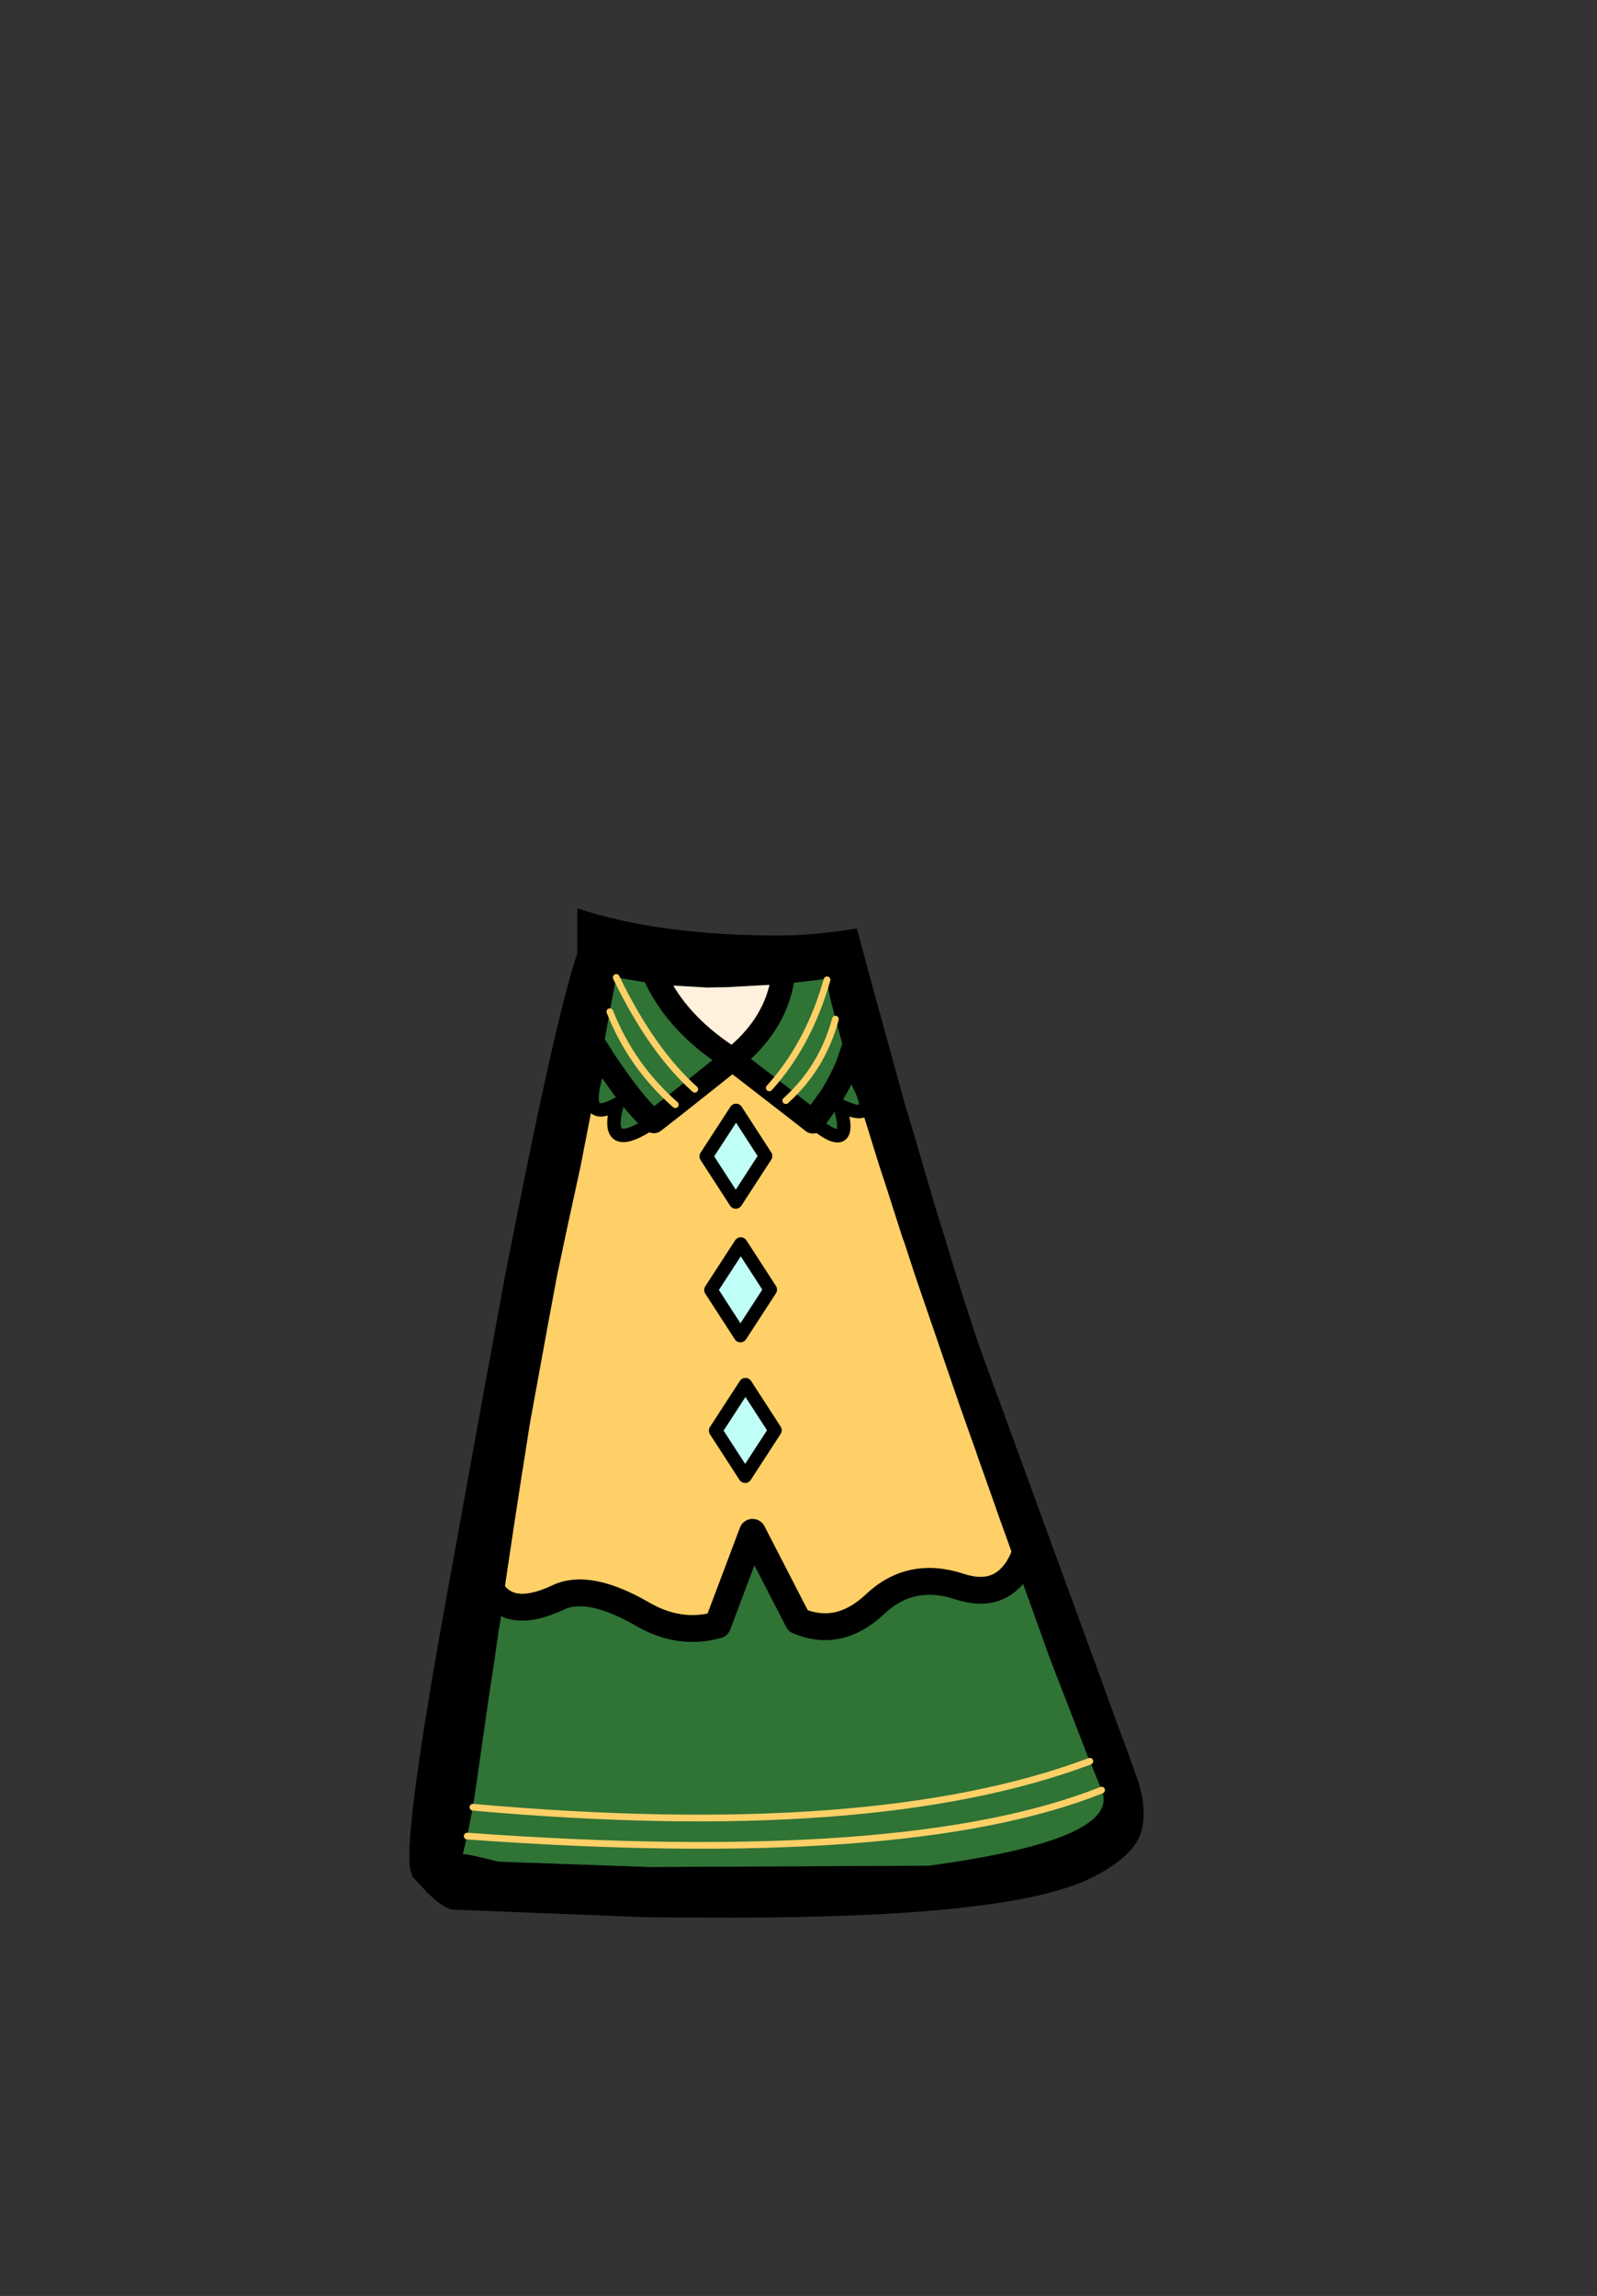 <?xml version="1.0" encoding="UTF-8" standalone="no"?>
<svg xmlns:xlink="http://www.w3.org/1999/xlink" height="342.0px" width="237.9px" xmlns="http://www.w3.org/2000/svg">
  <rect width="100%" height="100%" fill="#333333" stroke="none"/>
  <g transform="matrix(1, 0, 0, 1, 118.05, 273.9)">
    <use height="150.35" transform="matrix(1.0, 0.0, 0.0, 1.0, -57.05, -138.6)" width="109.35" xlink:href="#shape0"/>
  </g>
  <defs>
    <g id="shape0" transform="matrix(1, 0, 0, 1, 57.05, 138.6)">
      <path d="M11.5 -128.5 L16.65 -109.8 17.0 -108.6 18.05 -105.1 19.25 -101.0 21.05 -94.9 21.05 -94.8 22.7 -89.5 22.85 -89.0 24.4 -83.95 Q27.0 -75.6 28.6 -71.25 L32.25 -61.3 41.4 -36.25 45.7 -24.5 47.9 -18.45 49.95 -12.9 51.6 -8.3 Q52.6 -4.7 52.2 -2.15 51.95 -0.55 51.2 0.6 49.2 3.6 44.15 6.0 32.15 11.75 -9.15 11.75 L-21.25 11.7 -50.65 10.55 Q-52.15 10.3 -54.55 7.85 L-56.6 5.65 -56.95 4.6 -57.0 4.3 Q-57.55 -0.6 -54.05 -21.6 L-53.85 -22.85 -52.65 -29.8 -52.55 -30.4 -52.05 -33.15 -46.95 -61.3 -42.8 -83.95 -41.8 -89.0 -40.2 -97.0 Q-34.85 -123.55 -32.05 -131.9 L-32.05 -138.6 Q-19.9 -134.55 -2.0 -134.55 3.25 -134.55 9.6 -135.6 L11.5 -128.5 M5.15 -127.95 L5.15 -128.05 5.15 -128.1 -0.95 -127.35 -1.6 -127.3 -9.75 -126.85 -12.75 -126.8 -19.75 -127.2 -19.8 -127.2 -19.85 -127.2 -26.25 -128.3 -27.1 -123.8 -27.2 -123.2 -28.35 -116.95 -28.4 -116.55 -28.55 -115.85 Q-30.25 -111.15 -29.75 -109.45 -30.25 -111.15 -28.55 -115.85 L-29.7 -109.8 -29.75 -109.45 -29.85 -108.95 -31.5 -100.5 -31.5 -100.45 -33.6 -90.8 -35.05 -83.95 -36.45 -76.45 -38.8 -63.55 -39.0 -62.5 -39.2 -61.3 -40.15 -55.2 -40.25 -54.65 -41.5 -46.5 -42.8 -37.8 -42.8 -37.75 -43.1 -35.25 -43.65 -31.45 -43.7 -31.5 -43.7 -31.45 -43.85 -30.4 -44.35 -26.8 -45.25 -20.95 -47.2 -7.3 -47.6 -4.7 -48.05 -2.35 -48.45 -0.4 -49.1 2.3 Q-48.7 2.15 -43.8 3.4 L-21.25 4.2 20.3 4.0 Q49.1 0.1 46.05 -7.25 L44.3 -11.55 44.15 -11.85 38.65 -26.05 38.25 -27.1 33.55 -40.2 30.35 -49.1 30.35 -49.15 27.6 -56.9 27.35 -57.65 26.05 -61.3 24.85 -64.7 18.25 -83.95 16.6 -89.0 16.4 -89.5 14.0 -97.0 13.0 -100.05 12.7 -101.0 10.4 -108.4 Q12.05 -109.05 8.4 -115.0 12.05 -109.05 10.4 -108.4 L10.1 -109.3 10.05 -109.45 9.7 -110.55 8.4 -115.0 8.25 -115.4 6.4 -122.1 6.15 -123.1 Q5.2 -126.65 5.15 -127.95 M9.45 -119.0 L8.25 -115.4 9.45 -119.0 M35.0 -43.45 Q34.4 -41.55 33.55 -40.2 34.4 -41.55 35.0 -43.45 M-1.25 -129.65 Q-1.35 -128.45 -1.6 -127.3 -1.35 -128.45 -1.25 -129.65 M-20.9 -129.35 L-19.85 -127.2 -20.9 -129.35 M-30.8 -120.85 Q-30.45 -119.65 -28.4 -116.55 -30.45 -119.65 -30.8 -120.85 M-45.65 -38.65 Q-44.75 -36.25 -43.1 -35.25 -44.75 -36.25 -45.65 -38.65" fill="#000000" fill-rule="evenodd" stroke="none"/>
      <path d="M-1.6 -127.3 L-0.95 -127.35 5.15 -128.1 5.15 -128.05 5.15 -127.95 Q2.4 -118.3 -3.45 -111.85 2.4 -118.3 5.15 -127.95 5.2 -126.65 6.15 -123.1 L6.4 -122.1 8.25 -115.4 8.2 -115.3 8.15 -115.15 8.4 -115.0 9.7 -110.55 10.05 -109.45 10.1 -109.3 10.4 -108.4 Q9.5 -108.05 7.05 -109.25 9.3 -101.65 3.05 -106.8 L-1.0 -109.95 -3.45 -111.85 -8.95 -116.1 Q-2.95 -120.85 -1.6 -127.3 M8.15 -115.15 Q7.15 -112.8 5.75 -110.55 L3.05 -106.8 5.75 -110.55 Q7.15 -112.8 8.15 -115.15 M-43.1 -35.25 Q-40.2 -33.45 -34.9 -35.95 -30.4 -38.1 -22.4 -33.5 -16.85 -30.25 -11.15 -31.85 L-5.95 -45.65 0.85 -32.45 Q6.9 -29.9 12.25 -34.9 17.6 -40.0 24.95 -37.55 30.6 -35.7 33.55 -40.2 L38.25 -27.1 38.65 -26.05 44.15 -11.85 44.3 -11.55 46.05 -7.25 Q49.1 0.1 20.3 4.0 L-21.25 4.2 -43.8 3.4 Q-48.7 2.15 -49.1 2.3 L-48.45 -0.4 -48.05 -2.35 -47.6 -4.7 -47.2 -7.3 -45.25 -20.95 -44.35 -26.8 -43.85 -30.4 -43.7 -31.45 -43.65 -31.45 -43.1 -35.25 M44.3 -11.55 Q11.95 0.6 -47.6 -4.7 11.95 0.6 44.3 -11.55 M-19.85 -127.2 L-19.8 -127.15 Q-16.4 -120.8 -8.95 -116.1 L-14.55 -111.65 Q-20.95 -117.35 -26.25 -128.3 -20.95 -117.35 -14.55 -111.65 L-17.45 -109.35 -20.65 -106.85 Q-23.0 -108.65 -26.8 -114.15 L-28.35 -116.4 -26.8 -114.15 Q-23.0 -108.65 -20.65 -106.85 -28.3 -101.65 -26.1 -109.45 -29.2 -107.7 -29.75 -109.45 L-29.7 -109.8 -28.55 -115.85 -28.35 -116.4 -28.35 -116.95 -27.2 -123.2 -27.1 -123.8 -26.25 -128.3 -19.85 -127.2 M-27.2 -123.2 Q-24.0 -115.1 -17.45 -109.35 -24.0 -115.1 -27.2 -123.2 M-1.0 -109.95 Q4.45 -114.85 6.4 -122.1 4.45 -114.85 -1.0 -109.95 M-48.45 -0.4 Q16.95 4.35 46.05 -7.25 16.95 4.35 -48.45 -0.4" fill="#2f7335" fill-rule="evenodd" stroke="none"/>
      <path d="M-8.95 -116.1 L-3.45 -111.85 -1.0 -109.95 3.05 -106.8 Q9.3 -101.65 7.05 -109.25 9.5 -108.05 10.4 -108.4 L12.7 -101.0 13.0 -100.05 14.0 -97.0 16.4 -89.5 16.6 -89.0 18.25 -83.95 24.85 -64.7 26.05 -61.3 27.35 -57.65 27.6 -56.9 30.35 -49.15 30.35 -49.1 33.55 -40.2 Q30.6 -35.7 24.95 -37.55 17.6 -40.0 12.25 -34.9 6.9 -29.9 0.85 -32.45 L-5.95 -45.65 -11.15 -31.85 Q-16.85 -30.25 -22.4 -33.5 -30.4 -38.1 -34.9 -35.95 -40.2 -33.45 -43.1 -35.25 L-42.8 -37.75 -42.8 -37.8 -41.5 -46.5 -40.25 -54.65 -40.15 -55.2 -39.2 -61.3 -39.0 -62.5 -38.8 -63.55 -36.45 -76.45 -35.05 -83.95 -33.6 -90.8 -31.5 -100.45 -31.5 -100.5 -29.85 -108.95 -29.75 -109.45 Q-29.2 -107.7 -26.1 -109.45 -28.3 -101.65 -20.65 -106.85 L-17.45 -109.35 -14.55 -111.65 -8.95 -116.1" fill="#fed067" fill-rule="evenodd" stroke="none"/>
      <path d="M-1.6 -127.3 Q-2.95 -120.85 -8.95 -116.1 -16.4 -120.8 -19.8 -127.15 L-19.8 -127.2 -19.75 -127.2 -12.75 -126.8 -9.75 -126.85 -1.6 -127.3" fill="#fff1dd" fill-rule="evenodd" stroke="none"/>
      <path d="M-1.6 -127.3 Q-2.95 -120.85 -8.95 -116.1 L-3.45 -111.85 M8.25 -115.4 L9.45 -119.0 M8.15 -115.15 L8.2 -115.3 8.25 -115.4 M3.05 -106.8 L-1.0 -109.95 -3.45 -111.85 M3.05 -106.8 L5.75 -110.55 Q7.15 -112.8 8.15 -115.15 M-1.6 -127.3 Q-1.35 -128.45 -1.25 -129.65 M-19.8 -127.15 L-19.85 -127.2 -20.9 -129.35 M-14.55 -111.65 L-8.95 -116.1 Q-16.4 -120.8 -19.8 -127.15 M-28.35 -116.4 L-28.4 -116.55 Q-30.45 -119.65 -30.8 -120.85 M-28.35 -116.4 L-26.8 -114.15 Q-23.0 -108.65 -20.65 -106.85 L-17.45 -109.35 M-14.55 -111.65 L-17.45 -109.35" fill="none" stroke="#000000" stroke-linecap="round" stroke-linejoin="round" stroke-width="3.5"/>
      <path d="M8.4 -115.0 Q12.05 -109.05 10.4 -108.4 9.5 -108.05 7.05 -109.25 9.3 -101.65 3.05 -106.8 M8.4 -115.0 L8.2 -115.3 M-28.55 -115.85 L-28.35 -116.4 -28.35 -116.95 M-29.75 -109.45 Q-30.25 -111.15 -28.55 -115.85 M-29.75 -109.45 Q-29.2 -107.7 -26.1 -109.45 -28.3 -101.65 -20.65 -106.85" fill="none" stroke="#000000" stroke-linecap="round" stroke-linejoin="round" stroke-width="2.0"/>
      <path d="M33.55 -40.2 Q34.4 -41.55 35.0 -43.45 M33.55 -40.2 Q30.6 -35.7 24.95 -37.55 17.6 -40.0 12.25 -34.9 6.9 -29.9 0.85 -32.45 L-5.95 -45.65 -11.15 -31.85 Q-16.85 -30.25 -22.4 -33.5 -30.4 -38.1 -34.9 -35.95 -40.2 -33.45 -43.1 -35.25 -44.75 -36.25 -45.65 -38.65" fill="none" stroke="#000000" stroke-linecap="round" stroke-linejoin="round" stroke-width="4.0"/>
      <path d="M-3.45 -111.85 Q2.4 -118.3 5.15 -127.95 M-47.6 -4.7 Q11.95 0.6 44.3 -11.55 M-26.25 -128.3 Q-20.95 -117.35 -14.55 -111.65 M-17.45 -109.35 Q-24.0 -115.1 -27.2 -123.2 M46.05 -7.25 Q16.95 4.35 -48.45 -0.4 M6.4 -122.1 Q4.45 -114.85 -1.0 -109.95" fill="none" stroke="#fed067" stroke-linecap="round" stroke-linejoin="round" stroke-width="1.0"/>
      <path d="M-8.45 -94.85 L-12.85 -101.65 -8.4 -108.5 -4.0 -101.7 -8.45 -94.85" fill="#c0fff7" fill-rule="evenodd" stroke="none"/>
      <path d="M-8.45 -94.85 L-12.85 -101.65 -8.4 -108.5 -4.0 -101.7 -8.45 -94.85" fill="none" stroke="#000000" stroke-linecap="round" stroke-linejoin="round" stroke-width="2.0"/>
      <path d="M-7.7 -88.6 L-3.3 -81.8 -7.75 -74.95 -12.15 -81.75 -7.7 -88.6" fill="#c0fff7" fill-rule="evenodd" stroke="none"/>
      <path d="M-7.7 -88.6 L-3.3 -81.8 -7.75 -74.95 -12.15 -81.75 -7.7 -88.6" fill="none" stroke="#000000" stroke-linecap="round" stroke-linejoin="round" stroke-width="2.0"/>
      <path d="M-7.0 -67.65 L-2.6 -60.85 -7.05 -54.0 -11.45 -60.8 -7.0 -67.65" fill="#c0fff7" fill-rule="evenodd" stroke="none"/>
      <path d="M-7.0 -67.65 L-2.6 -60.85 -7.05 -54.0 -11.45 -60.8 -7.0 -67.65" fill="none" stroke="#000000" stroke-linecap="round" stroke-linejoin="round" stroke-width="2.0"/>
    </g>
  </defs>
</svg>
